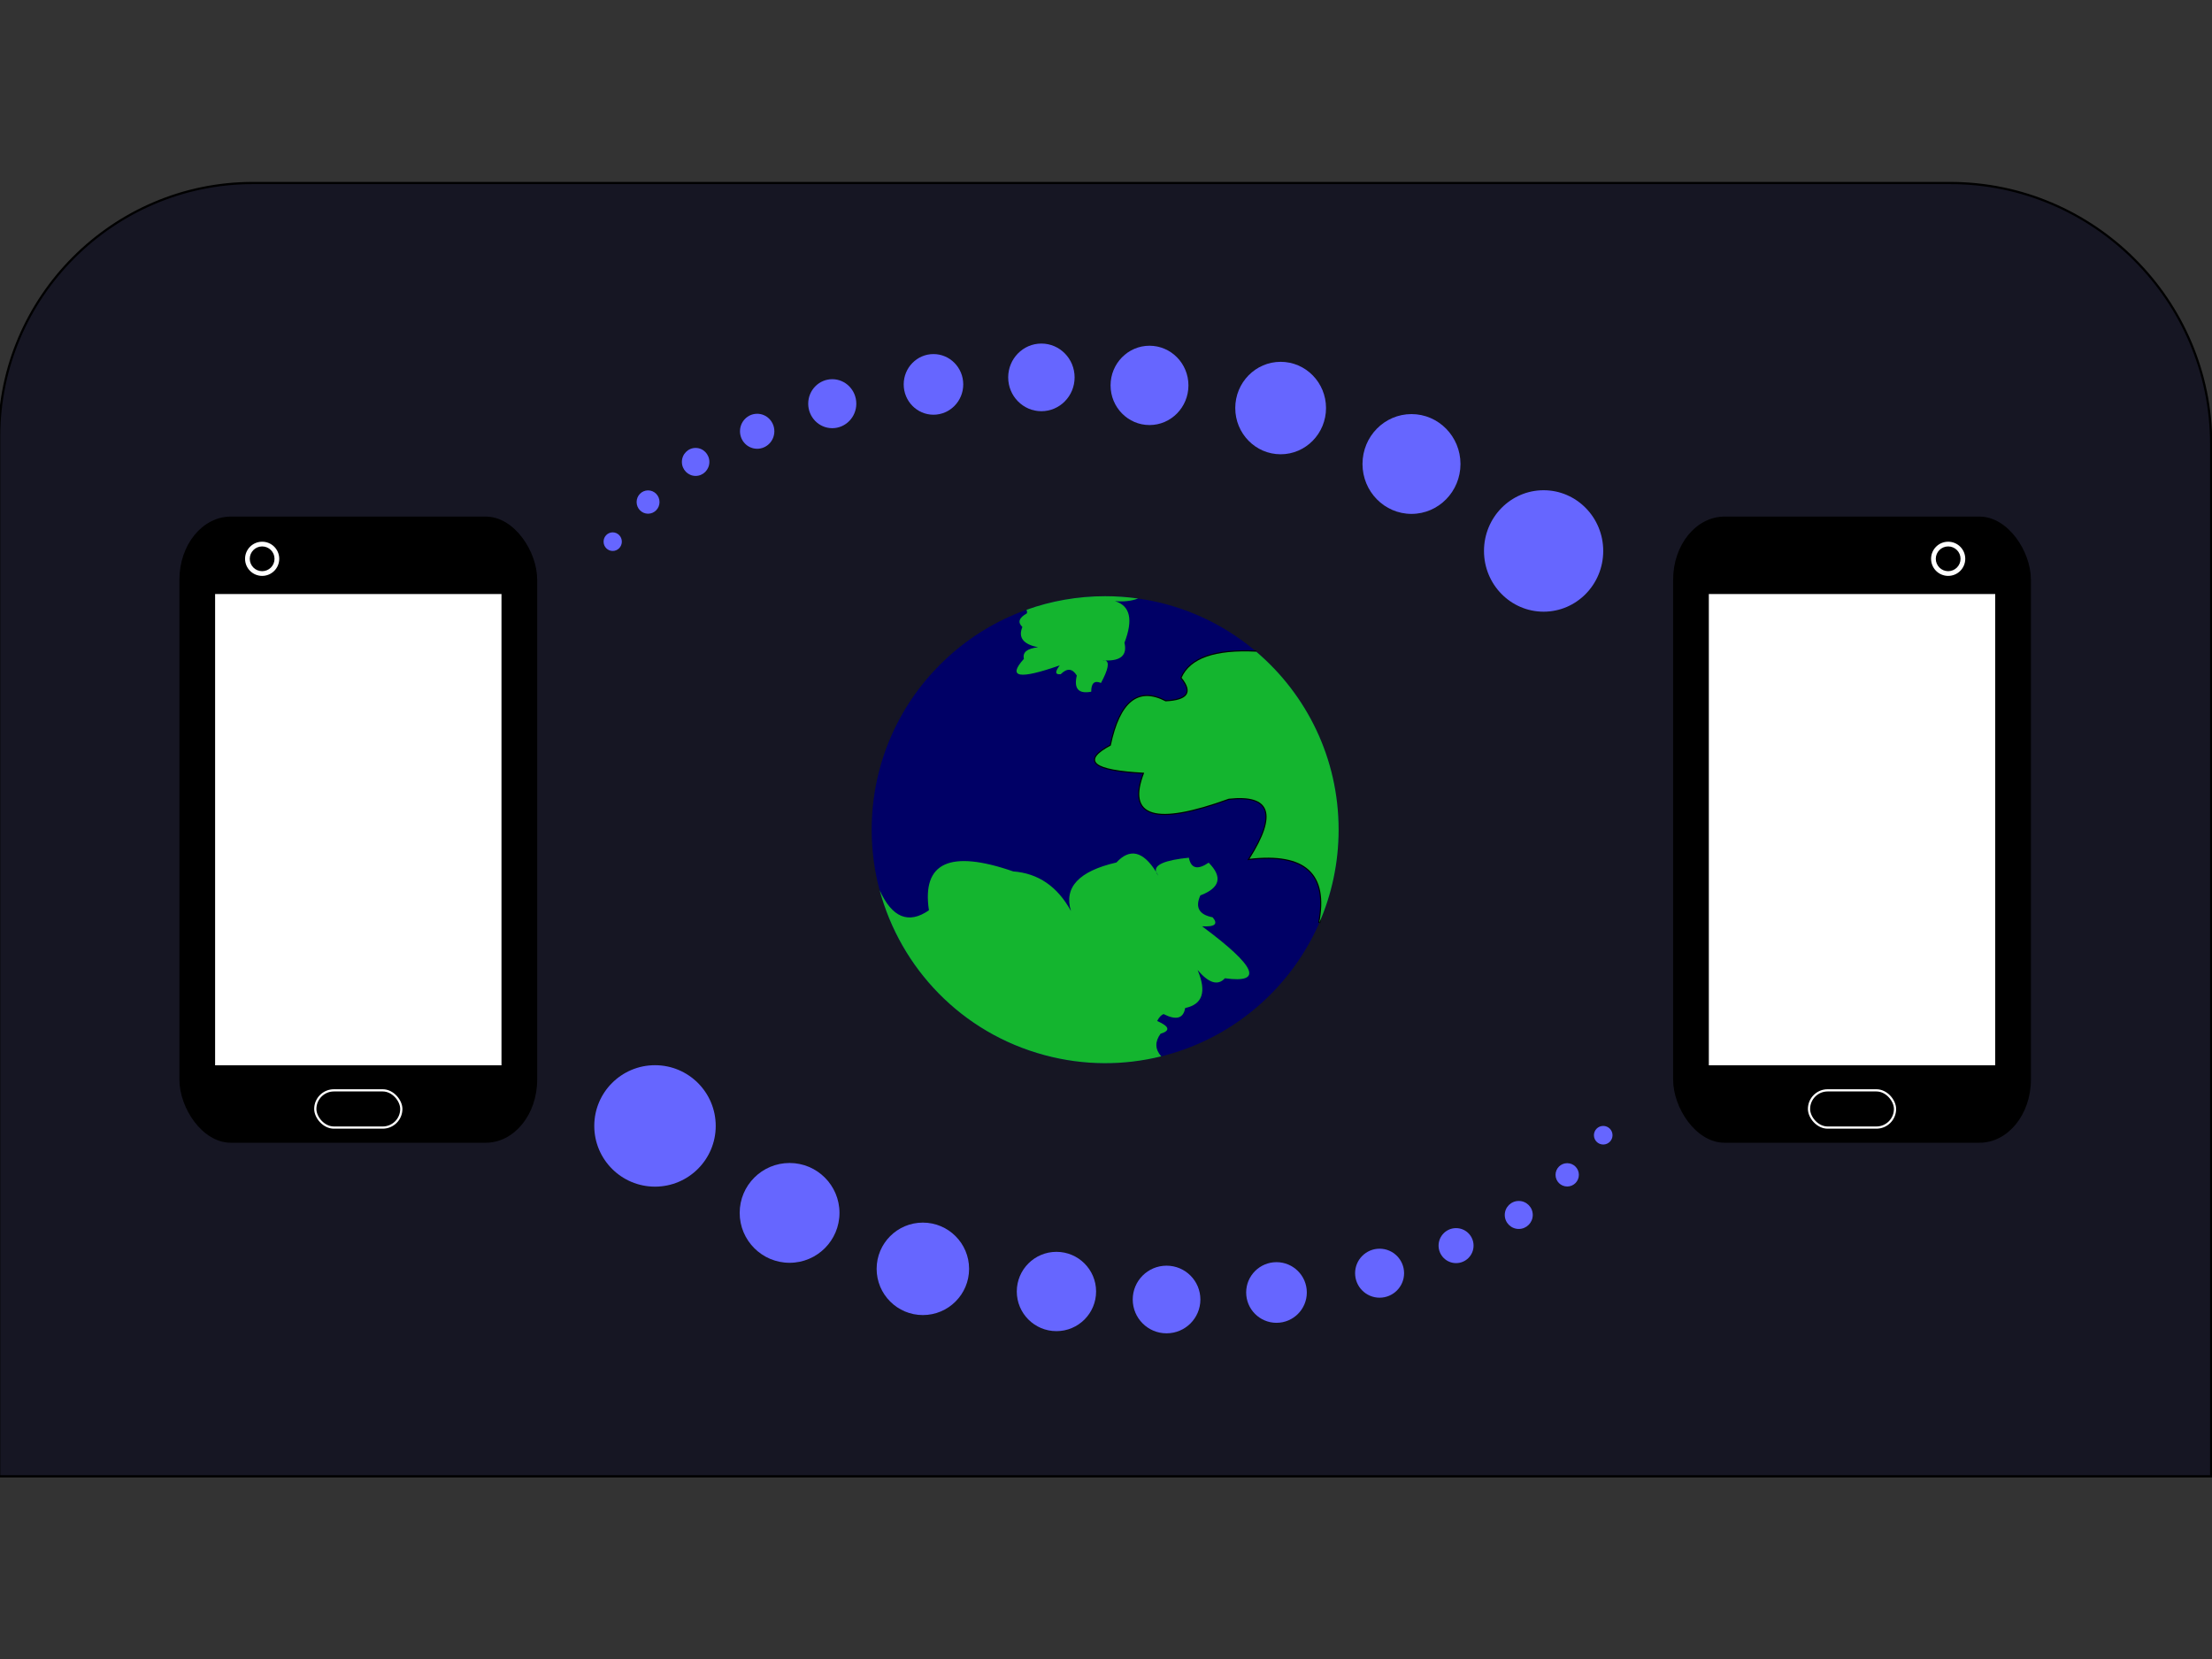 <?xml version="1.0" encoding="UTF-8"?>
<!DOCTYPE svg PUBLIC "-//W3C//DTD SVG 1.1//EN" "http://www.w3.org/Graphics/SVG/1.1/DTD/svg11.dtd">
<!-- Creator: CorelDRAW -->
<svg xmlns="http://www.w3.org/2000/svg" xml:space="preserve" width="200mm" height="150mm" version="1.1" style="shape-rendering:geometricPrecision; text-rendering:geometricPrecision; image-rendering:optimizeQuality; fill-rule:evenodd; clip-rule:evenodd"
viewBox="0 0 20000 15000"
 xmlns:xlink="http://www.w3.org/1999/xlink"
 xmlns:xodm="http://www.corel.com/coreldraw/odm/2003">
 <rect x="0" y="0" width="20000" height="15000" fill="#333333" stroke="none"/>
 <defs>
  <style type="text/css">
   <![CDATA[
    .str0 {stroke:black;stroke-width:20;stroke-miterlimit:22.926}
    .str1 {stroke:white;stroke-width:20;stroke-miterlimit:22.926}
    .fil3 {fill:none}
    .fil1 {fill:black}
    .fil5 {fill:#000066}
    .fil6 {fill:#14B52F}
    .fil0 {fill:#161623}
    .fil4 {fill:#6666FF}
    .fil2 {fill:white}
   ]]>
  </style>
 </defs>
 <g id="Layer_x0020_1">
  <path class="fil0 str0" d="M2285.33 1654.7l15348.14 0c1297.42,0 2358.93,1061.51 2358.93,2358.93l0 9334.61 -20000 0 0 -9400.61c0,-1261.12 1031.81,-2292.93 2292.93,-2292.93z"/>
  <g id="_1612829942208">
   <g>
    <rect class="fil1 str0" x="1632.15" y="4680.77" width="3214.91" height="5641.4" rx="454.64" ry="560.14"/>
    <rect class="fil2 str0" x="1934.92" y="5360.94" width="2609.37" height="4281.06"/>
    <circle class="fil2 str0" cx="2370.26" cy="5052.46" r="164.52"/>
    <circle class="fil1 str0" cx="2370.26" cy="5052.46" r="101.91"/>
    <rect class="fil3 str1" x="2850.71" y="9858.5" width="777.79" height="336.55" rx="168.28" ry="168.28"/>
   </g>
   <g>
    <rect class="fil1 str0" x="15137.73" y="4680.77" width="3214.91" height="5641.4" rx="454.64" ry="560.14"/>
    <rect class="fil2 str0" x="15440.51" y="5360.94" width="2609.37" height="4281.06"/>
    <circle class="fil2 str0" cx="17614.54" cy="5052.46" r="164.52"/>
    <circle class="fil1 str0" cx="17614.54" cy="5052.46" r="101.91"/>
    <rect class="fil3 str1" x="16356.3" y="9858.5" width="777.79" height="336.55" rx="168.28" ry="168.28"/>
   </g>
   <g>
    <circle class="fil4" cx="5922.24" cy="10180.14" r="549.06"/>
    <circle class="fil4" cx="7139.07" cy="10966.46" r="451.2"/>
    <circle class="fil4" cx="8344.15" cy="11472.28" r="417.96"/>
    <circle class="fil4" cx="9551.89" cy="11677.14" r="358.56"/>
    <circle class="fil4" cx="10547.52" cy="11749.54" r="305.84"/>
    <circle class="fil4" cx="11541.54" cy="11686.13" r="274.2"/>
    <circle class="fil4" cx="12473.68" cy="11511.71" r="221.47"/>
    <circle class="fil4" cx="13165.19" cy="11262.38" r="158.2"/>
    <circle class="fil4" cx="13732.03" cy="10985.16" r="126.56"/>
    <circle class="fil4" cx="14495.72" cy="10264.23" r="84.09"/>
    <circle class="fil4" cx="14170.06" cy="10622.42" r="105.47"/>
   </g>
   <g>
    <ellipse class="fil4" cx="13956.69" cy="4981.55" rx="539.03" ry="549.06"/>
    <ellipse class="fil4" cx="12762.09" cy="4195.23" rx="442.96" ry="451.2"/>
    <ellipse class="fil4" cx="11579.03" cy="3689.41" rx="410.32" ry="417.96"/>
    <ellipse class="fil4" cx="10393.35" cy="3484.55" rx="352.01" ry="358.56"/>
    <ellipse class="fil4" cx="9415.91" cy="3412.15" rx="300.25" ry="305.84"/>
    <ellipse class="fil4" cx="8440.05" cy="3475.56" rx="269.19" ry="274.2"/>
    <ellipse class="fil4" cx="7524.94" cy="3649.98" rx="217.42" ry="221.47"/>
    <ellipse class="fil4" cx="6846.07" cy="3899.31" rx="155.31" ry="158.2"/>
    <ellipse class="fil4" cx="6289.58" cy="4176.53" rx="124.25" ry="126.56"/>
    <ellipse class="fil4" cx="5539.84" cy="4897.46" rx="82.55" ry="84.09"/>
    <ellipse class="fil4" cx="5859.55" cy="4539.27" rx="103.54" ry="105.47"/>
   </g>
  </g>
  <circle class="fil5" cx="9992.4" cy="7501.47" r="2110.9"/>
  <path class="fil6" d="M10452.67 7882.33c7.22,11.48 14.44,23.57 21.66,36.24 -11.06,-12.75 -18.28,-24.83 -21.66,-36.24zm-358.15 -84.26c-340.08,78.46 -477.14,224.9 -411.16,439.29 -121.58,-221.82 -295.62,-341.29 -522.1,-358.43 -572.88,-198.42 -826.97,-81.27 -762.27,351.45 -183.91,127.61 -332.44,67.18 -445.59,-181.3 189.59,703.3 738.44,1289.27 1492.66,1491.36 357.31,95.75 717.78,93.83 1053.08,10.6 -56.3,-64.44 -58.23,-132.6 -5.77,-204.46 91.09,-27.58 80.86,-66.01 -30.7,-115.28 17.73,-33.96 36.99,-54.75 57.78,-62.38 114.56,57.99 179.66,39.74 195.3,-54.74 157.91,-32.55 195.43,-147.03 112.55,-343.43 101.18,119.19 183.49,143.98 246.92,74.37 351.21,48.75 282.35,-107.92 -206.6,-470.01 115.81,7.02 147.69,-20.01 95.63,-81.11 -122.89,-23.89 -159.93,-89.93 -111.13,-198.1 178.33,-67.63 203.4,-166.3 75.2,-295.98 -100.22,68.12 -159.93,53.13 -179.13,-44.96 -216.37,21.82 -315.21,64.28 -296.52,127.37 -117.79,-187.19 -237.16,-215.27 -358.15,-84.26z"/>
  <path class="fil6" d="M9993.4 5971.63c-8.7,-0.28 -17.72,-0.78 -27.05,-1.5 10.76,-1.3 19.77,-0.8 27.05,1.5zm-402.67 124.13c56.85,-56.76 105.27,-52.73 145.26,12.08 -28.1,119.12 15.35,167.89 130.36,146.3 -0.21,-77.75 29.21,-104.11 88.26,-79.08 66.13,-122.89 79.06,-190.7 38.79,-203.43 141.85,4.62 199.67,-48.76 173.47,-160.15 80.45,-209.03 51.83,-334.5 -85.87,-376.45 78.19,7.28 148.05,-0.57 209.59,-23.56 -97.41,-13.78 -196.97,-20.9 -298.19,-20.9 -249.29,0 -488.5,43.21 -710.52,122.56 4.3,12.48 5.33,23.26 3.08,32.34 -72,40.09 -85.68,81.26 -41.05,123.5 -39.43,95.67 7.97,156.75 142.17,183.23 -99.73,10.98 -142.48,45.84 -128.26,104.58 -152.08,169.22 -44.04,188.9 324.14,58.99 -45.34,59.05 -42.42,85.73 8.77,79.99z"/>
  <path class="fil3 str0" d="M11358.42 5892.17c-372.56,-18.88 -597.52,59.67 -674.88,235.68 106.15,132.4 57.98,203.52 -144.54,213.36 -247.77,-129.57 -412.95,3.49 -495.55,399.2 -262.39,139.65 -161.78,221.84 301.82,246.57 -156.22,398.69 98.65,476.94 764.61,234.75 381.04,-42.03 443.64,139.06 187.8,543.27 505.58,-58.36 715.73,134.89 630.45,579.73"/>
  <path class="fil6" d="M11358.42 5892.17c-372.56,-18.88 -597.52,59.67 -674.88,235.68 106.15,132.4 57.98,203.52 -144.54,213.36 -247.77,-129.57 -412.95,3.49 -495.55,399.2 -262.39,139.65 -161.78,221.84 301.82,246.57 -156.22,398.69 98.65,476.94 764.61,234.75 381.04,-42.03 443.64,139.06 187.8,543.27 505.58,-58.36 715.73,134.89 630.45,579.73 112.68,-258.28 175.17,-543.47 175.17,-843.26 0,-644.84 -289.14,-1222.14 -744.88,-1609.3z"/>
 </g>
</svg>
